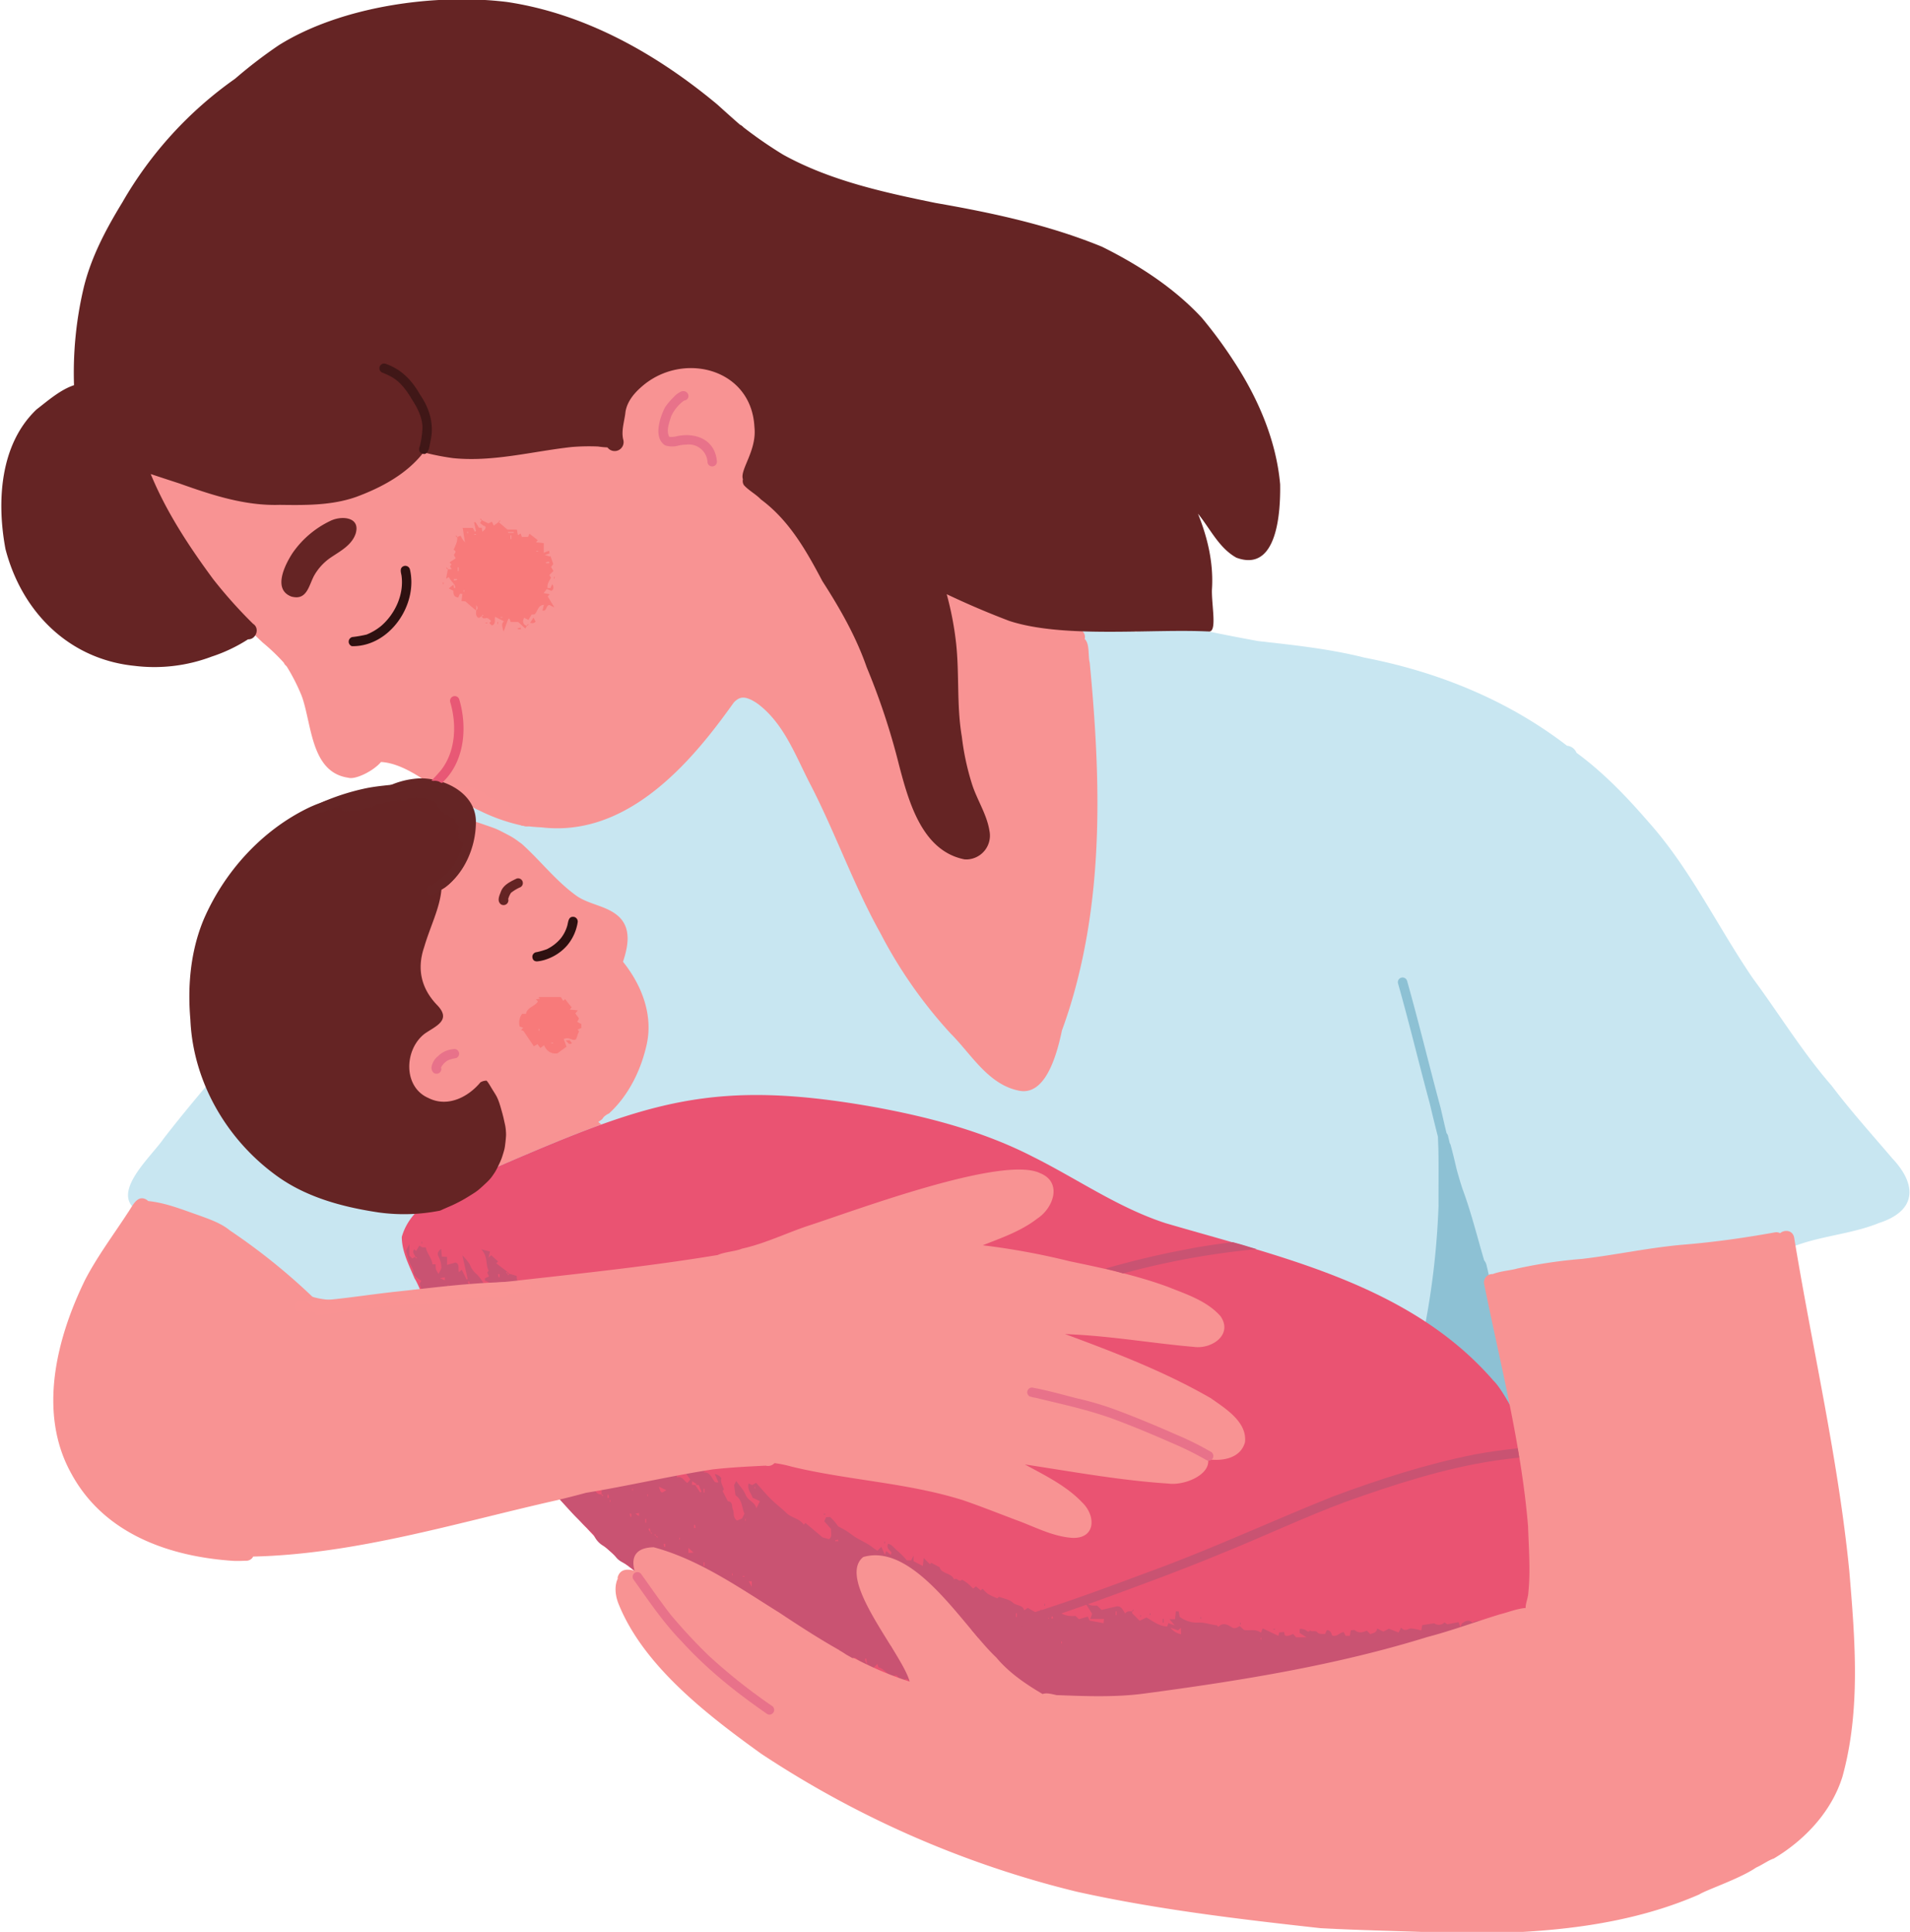 <svg xmlns="http://www.w3.org/2000/svg" xmlns:xlink="http://www.w3.org/1999/xlink" width="606" height="613" viewBox="0 0 606 613">
  <defs>
    <clipPath id="clip-path">
      <rect id="Rectangle_537" data-name="Rectangle 537" width="606" height="613" fill="none"/>
    </clipPath>
  </defs>
  <g id="Group_423" data-name="Group 423" transform="translate(0.292 -0.143)">
    <g id="Group_422" data-name="Group 422" transform="translate(-0.292 0.143)" clip-path="url(#clip-path)">
      <path id="Path_357" data-name="Path 357" d="M655.624,638.995c7.958,8.4,7.877,16.661-4.179,20.564-9.006,3.665-19.14,4.076-28.049,7.825-.282.318-.6.624-.919.923a2.3,2.3,0,0,1,.161.848,2.9,2.9,0,0,1-3.318,2.723c-9.74,12-22.024,22.233-28.67,36.381-6.389,13.372-7.082,28.027-12.82,41.5-8.141,17.523-25.546,32.51-45.594,32.08-31.363-.736-50-33.09-79.634-38.938-12.976-2.16-25.855,1.751-38.7,3.184a113.163,113.163,0,0,1-38.5-1.281c-17.691-3.84-35.174-9.448-50.983-18.4-16.747-10.427-29.341-22.9-50.355-24.068-14.318-1.575-28.5,1.566-42.682,3.011-13.616.937-27.558.961-40.886-2.3-7.284-1.267-52.228-20.991-48.406-27.216-8.112-2.316-11.545-11.818-20.217-13.271-6.3-2.473-14-2.3-19.806-5.79a4.534,4.534,0,0,1-1.077-.014c-12.722-5.177,1.943-17.717,6.244-24.018,9.665-12.516,20.194-24.322,30.363-36.423,16.517-18.2,32.685-37,51.083-53.331,1.754-4.242,13.884-11.619,15.77-14.014,12.02-10.427,27.793-14.866,41.6-22.032,14.166-9.475,22.393-29.747,42.113-28.55,5.058-.187,9.978.8,14.9,1.786a81.3,81.3,0,0,1,9.516-1.861c3.258,0,11.316-3.12,13.565-.465,11.3-5.028,18.258-11.6,37.915-2.527,19.252,10.6,18.307-13.159,38.916-6.308,4.3,1.012,8.59,2.071,12.9,3.041a2.435,2.435,0,0,1,1.91-.58c.312.018.622.039.935.06a3.537,3.537,0,0,1-.089-1.161,2.7,2.7,0,0,1,3.152-2.125c10.841,2.4,21.716,4.661,32.641,6.654,11.342,1.276,22.719,2.468,33.821,5.268,23.234,4.49,45.382,13.445,64.235,27.948a3.561,3.561,0,0,1,2.994,2.223c8.578,6.289,16.02,14.064,22.966,22.1,13.275,14.924,21.845,33.183,33.052,49.561,8.366,11.3,15.665,23.341,24.932,33.969,6.026,7.989,12.732,15.412,19.205,23.027M187.88,682.528c-1.83-.218-3.668-.323-5.512-.442-1.493-.028-2.983-.07-4.477-.059.392,1.452,2.045,1.531,3.335,1.583a29.319,29.319,0,0,0,6.655-1.082" transform="translate(-55.293 -271.493)" fill="#c8e6f1"/>
      <path id="Path_358" data-name="Path 358" d="M1094.1,872.668c-.2-1.115-.429-2.223-.619-3.342-1.135-6.021-2.25-12.051-3.567-18.035-1.129-4.665-1.908-9.377-2.889-14.08-.14-.685-.274-1.371-.409-2.057a1.6,1.6,0,0,0-.045-.512c-.057-.185-.11-.372-.168-.557-.234-1.161-.482-2.318-.778-3.465a4.26,4.26,0,0,0-.851-1.967q-.68-2.329-1.344-4.664c-1.7-6.061-3.345-12.136-5.545-18.038-.679-2.048-1.268-4.123-1.846-6.2-.6-2.594-1.209-5.183-1.912-7.737a1.656,1.656,0,0,0-.256-.488q-.269-1.115-.532-2.229a1.954,1.954,0,0,0-.487-.979c-.663-2.668-1.261-5.352-1.887-8.027-3.625-13.407-6.862-26.919-10.638-40.291a1.493,1.493,0,0,0-2.878.795c3.594,12.666,6.646,25.477,10.093,38.183q1.236,5.272,2.58,10.512c0,.105,0,.21,0,.315.044,1.068.084,2.134.126,3.2.147,6.089.016,12.175.06,18.264a250.25,250.25,0,0,1-4.16,37.367,1.554,1.554,0,0,0,.093.935,2.015,2.015,0,0,0,1.2,1.781c7.444,5.179,14.963,10.228,20.52,17.583.646.879,1.287,1.762,1.868,2.684a.058.058,0,0,0,0,.014,1.582,1.582,0,0,0,.415.666c.083.143.166.285.245.428.429.7.744,1.884,1.646,2.193a1.531,1.531,0,0,0,1.612-.418,2.011,2.011,0,0,0,.34-1.83" transform="translate(-613.889 -428.761)" fill="#8dc1d4"/>
      <path id="Path_359" data-name="Path 359" d="M312.3,711.861c1.5,2.688,1.548,5.921,2.14,8.889a2.954,2.954,0,0,0-.163.394c.406-.209.807-.419,1.2-.633C327.726,715.226,338.2,710.8,347.9,707.3a2.032,2.032,0,0,1,0-.214c-.3-.218-.592-.426-.863-.617q.657-.453,1.291-.933a3.282,3.282,0,0,1,.968-1.094,5.474,5.474,0,0,1,1.161-.685c6.17-5.638,10.139-13.709,11.934-21.787,2.152-9.478-1.579-19.014-7.494-26.358,1.55-4.672,2.765-10.406-1.255-14.251-3.64-3.436-9.031-3.765-13.154-6.439-6.678-4.674-11.66-11.279-17.7-16.716-.368-.267-.741-.527-1.1-.8a24.748,24.748,0,0,0-2.1-1.416c-.828-.477-1.674-.907-2.518-1.344s-1.679-.872-2.556-1.241c-1.24-.484-2.509-.9-3.766-1.342-1.448-.5-2.9-1-4.386-1.4-.555-.138-1.11-.255-1.674-.355A2.13,2.13,0,0,1,302.216,609a2.063,2.063,0,0,1-.028-1.4q.015-.045.032-.09l-.083-.024a2.182,2.182,0,0,1-1.283-.907,2.1,2.1,0,0,1-.275-1.6,2.033,2.033,0,0,1,.432-.855c-.2-.063-.4-.122-.618-.173-6.5-.7-12.729,3.667-15.271,9.548-2.311,4.846-1.406,10.364-2.021,15.532a20.51,20.51,0,0,1-2.731,6.7,52.827,52.827,0,0,0-5.724,15.375c-1.465,5.53.2,10.925,2.217,16.031-.846,2.663-2.6,4.937-3.477,7.594-3.925,10.6-2.078,23.638,5.454,32.192,8.3,9.546,22.95,12.8,33.459,4.937" transform="translate(-157.237 -350.443)" fill="#f89393"/>
      <path id="Path_360" data-name="Path 360" d="M672.212,958.212c7.287,10.976,6.48,25.7,1.3,37.383-16.2,37.912-98.983,36.479-134.506,34.936-20.674-.888-41.453-2.615-61.707-7.01-16.563-4.025-32.345-10.761-48.089-17.193-15.886-7.124-32-13.935-46.405-23.862a92.634,92.634,0,0,1-20.975-17.392,29.785,29.785,0,0,1-2.654-2.952q-3.967-3.969-7.674-8.193a204.4,204.4,0,0,1-29.448-42.006c-2.26-4.062-4.647-8.129-6.814-12.292-3.663-2.249-6.174-10.974-7.989-13.695-1.76-4.228-4.036-8.494-4.062-13.178,3.673-12.972,20.177-16.628,30.766-22.422,47.31-20.41,68.136-28.036,120.152-18.617,16.957,3.16,33.93,7.669,49.334,15.592,14.051,7,27.044,16.179,42.085,21.073,36.826,10.794,77.829,19.65,104.085,50.042,3.369,3.118,12.351,19.961,13.018,28.707l0,0c3.288,3.606,6.841,6.986,9.584,11.074" transform="translate(-175.714 -480.268)" fill="#ea5372"/>
      <path id="Path_361" data-name="Path 361" d="M568.755,1155.364c-.463-1.072-1.173-.667-1.815-.258a1.448,1.448,0,0,1-2.053-.292l-1.01,1.684a20.343,20.343,0,0,0-1.85-1.118,14.084,14.084,0,0,0-1.745-.587c-1.923.522-.418,2.527-1.6,3.372,1.933.426,1.933.426,2.176,2.219l-2.3-1.479H554.5c-.059-.843-.112-1.591-.21-3l-.619,1.848c-1.276.077-2.475-1.03-3.559-.9-1.02.12-2.257-1.267-3.15.447l-1.211-1.9-.575.518-5.653-1.442-.746-1.026-.728.663-1.715-2.969-.462.224.76,2.128c-2.023-.2-4.181,1.86-5.749-.914a15.627,15.627,0,0,0-2.306-.654c-.6-.083-1.282,1.241-1.793-.228l-.906.849.381.911c-1.477-1.069-2.239-2.886-4.327-2.836l-.938.55a2.431,2.431,0,0,0-.829-.59,2.349,2.349,0,0,1,.284-.019l-.228-1.17-.386.053a2.116,2.116,0,0,0,.33,1.136,2.431,2.431,0,0,1,.829.59l-.542.968-1.621-2.122-1.065,1.21-1.992-1.994-1.778.626-1.514-1.745c-2.647.867-3.563-2.1-5.685-2.482l-.378-1.106-1.782,1.82-.59-.465c-.65,1.5-2.888,1.6-2.958,3.468h-1.341c-.026-.168-.119-.38-.06-.439a8.935,8.935,0,0,0,2.257-4.363l-4.09-3.311-.258.786c-1.006.512-1.948.115-3.021-.276-.043.049.063-.051.168-.151-.026-.353-.052-.705-.086-1.185l-1.139.076a3.934,3.934,0,0,0,1.057,1.26c-.9.505-2.451.465-2.749-.575-.523-1.827-2.123-1.379-3.19-1.885-.719-.341-1.629-.2-2.3-.961-.644-.726-1.41-.477-1.954.175-2.129-.352-2.571-3.685-5.137-2.869l-3.053-3.068-1.011.654a1.479,1.479,0,0,1-.55-.108c-1.995-1.367-3.857-2.945-6.313-3.521-.5-.117-.87-.75-1.322-1.12-1.484-1.216-2.987-2.409-4.463-3.634-.5-.411-.935-.889-1.889-1.807.368,1.179.529,1.7.77,2.469l-1.4-.69.858,2.823c1.456.473,2.236,1.913,3.708,3.11a9.72,9.72,0,0,1-1.707.057c-.246-.039-.45-.349-.677-.539l-.686.623a6.641,6.641,0,0,1-1.738-.73c-1.255-1.009-2.379-2.2-4.124-2.319-.152-1.448-2.392-1.221-2.2-3.095-1.617.922-1.7-.927-2.691-1.32-.794-.315-1.241-1.509-2.108-2.669l-.722,1.749-1.077-.37-1.735,1.74-.5-.312c.185-.641.37-1.282.579-2-.975-.893-2.134.013-3.217-.165a13.118,13.118,0,0,1-3.611-1.437c-1.01-.488-1.6-1.839-2.384-2.81l-.891.575a3.848,3.848,0,0,0-1.407-.505c-.043.049.063-.051.169-.151-.026-.353-.051-.706-.087-1.185l-1.139.076a3.95,3.95,0,0,0,1.057,1.26c.026.07-.1.288-.294.641a54.234,54.234,0,0,1-5.305-3.947c-1.346-1.266-3.211-1.605-4.444-3.079a19.745,19.745,0,0,0-4.071-3.715,7.263,7.263,0,0,1-3.094-3.434c-.209-.593-.9-1.021-1.388-1.51-1.963-1.975-4.006-3.874-5.879-5.93-2.875-3.153-5.75-6.319-8.394-9.664a8.006,8.006,0,0,1-1.583-6.113l-2.459-3.421v-2.427l-.409-.012-.25,3.15-2.144-2.52-.686-3.4.8-.792c1.561.727.655,2.236,1.183,3.729a7.426,7.426,0,0,1,.367-.978c.189-.319.427-.61.66-.934l-.844-1.474,2.818-2.238,2.448,2.453,1.2,4.069c-.637.711-.566,1.6.712,2.572l1.305-2.812c.492.745.82,1.251,1.159,1.751s.7,1.014,1.051,1.521l.515-.517,1.484,2.861-.687,1.954,3.034,2.374v-3.249a5.5,5.5,0,0,1,.959-.924c.225-.127.579-.024,1.209-.024l1.247,2.272c.057-.111-.154.3-.39.706h-.9l-.644-1.4c-.582,1.563.074,2.646.72,3.782.28-.835.542-1.615.823-2.381.263.139.6.221.724.429a26.644,26.644,0,0,0,1.667,3.178c.145.18.021.578.021.954,1.048.545,1.369,2.208,3.012,1.99a1.122,1.122,0,0,0-.089.086l.416.489.188-.189a3.349,3.349,0,0,0-.515-.386c-.027-.86-.027-1.752-.027-2.243l-1.586-3.016-1.632-1.1a2.425,2.425,0,0,0,.3-3.152,17.026,17.026,0,0,1-1.072-4.046.446.446,0,0,1,.28-.167c1.175-.144.569,1.321,1.377,1.549a4,4,0,0,1,1.775.659,7,7,0,0,1,.926,2.075l.815-.365,2.289,2.26-.633,1.481h2.767c-1.024-2.438-1.411-4.891-2.621-7.072l2.611.676a16.1,16.1,0,0,0,1.169,2.167,5.467,5.467,0,0,0,1.46.945,4.617,4.617,0,0,0,.1-1.083c-1.254-.482-.758-2.073-1.742-2.707-.935-.6-.776-1.733-1.2-2.588-.4-.818-.679-1.7-1.2-3.038V1070.4c-.491-.85-.82-1.525-1.249-2.129a18.372,18.372,0,0,0-1.363-1.536l.976-.774,1.246,2.5c1.918.428,1.908,2.217,2.453,3.811l.965-.943c-.789-2.614-2.666-4.253-4.4-6.312l1.362-1.211.2.5.4-.5,1.039.576c.05-.383.1-.779.155-1.174h1.194l1.59,1.249.3-1.134h1.154l-.579.73a5.031,5.031,0,0,1,1.074,3.881h1.655l.108-.286-1.183-.491.48-1.338c-.32-.881-1.382-1.76-.892-3.112,1.341.564,2.583,1.16,3.048,2.806h3.108l-.263.369,1.264.722a5.2,5.2,0,0,0-.6,1.5c-1.108-.215-2.04-.46-3.015-.715l2.22,2.255a7.808,7.808,0,0,0,.794-1.539,8.558,8.558,0,0,1,2.007,1.186,9.874,9.874,0,0,1,1.276,2.134,2.754,2.754,0,0,1,2.672,2.952l3.045,1.432,3.3,4.172h1.089c.265,1.262,1.079,2.162,1.663,3.719.12.306.342.186.329.1a4.915,4.915,0,0,0-.259-.839c-.1.361-.2.721-.071.74,1.96-.021,2.376,1.674,3.349,2.917.212.271.611.4,1.255.276l-1.161-2.613a3.038,3.038,0,0,1,2.1,1.3c-.394,1.426.522,2.449.794,3.605l-.414.455,1.689,3.29c1.71.075,1.143,1.749,1.579,2.594.509.984-.136,2.487,1.336,3.518l1.565-.65.776-1.551c-.879-1.858-.6-4.347-2.834-5.816-.124-.887-.277-1.979-.455-3.25l.662-1.286c1.061,1.5,2.413,2.846,3.051,4.471.714,1.821,2.877,2.114,3.346,4.2l1.148-2.27-2.339-1.119c-.388-1.373-1.782-2.57-1.258-4.518l1.117.528,1.255-.732c1.563,1.733,3.04,3.515,4.674,5.137,1.584,1.572,3.386,2.922,4.991,4.476,1.633,1.581,4.163,1.672,5.445,3.68l.552-.554,5.422,4.572,2.032.577c1.168-.715.542-2.021.681-3.233l-2.171-2.453.6-1.279,1.246-.078a15.218,15.218,0,0,1,2.549,2.979,25.212,25.212,0,0,1,4.448,2.72c1.966,1.513,4.43,2.334,6.418,3.9.511.4,1.061.755,1.6,1.134l1.25-1.253,1.13,2.505.408-1.194,1.479,1.248c.059-.384.236-.764.12-.913-.581-.745-1.607-1.26-1.022-2.613,1.335.207,2,1.468,2.973,2.2a26.28,26.28,0,0,1,2.993,3.051h1.395c.188-.391.367-.76.742-1.538v1.805l2.947,1.522.28-2.525,1.954,1.957.433-.433,2.654,1.383c.546,2.174,3.752,1.707,4.615,3.931.88-.88,1.466,1.009,2.4.094.133-.131,1.207.592,1.765,1.026.677.527,1.268,1.165,1.878,1.737l.853-.712,1.542,1.293.609-.547a10.111,10.111,0,0,0,1.672,1.662,25.327,25.327,0,0,0,2.982,1.394l.526-.488c1.539.6,3.321.823,4.361,1.822,1.19,1.143,3.129.612,3.651,2.478l1.12-.8,4,2.318H559.8a5.75,5.75,0,0,0,.624.567c-.012.007-.05.047-.09.086l.417.489.188-.188a3.332,3.332,0,0,0-.515-.386,5.75,5.75,0,0,1-.624-.567v-.6h1.822l-.574-.992,1.457-1.177c1.466,2.3,3.67,3.292,6.778,3.014l1.1,1.046,2.814-.822.568,1.266,4.42.823c.056-.574.083-.844.13-1.327h-4.36l.617-1.639-2.139-3.409a12.329,12.329,0,0,0,1.946.753,11.524,11.524,0,0,0,1.749.021l1.446,1.379,4.776-1.109c1.52-.192,1.975,1.19,2.716,2.263.615-.929,1.445-.658,2.194-.69v.6l2.379,2.385,2.166-1.035c1.971,1.077,3.909,2.765,6.575,2.857l.38-1.087,2.038.771-1.67-1.987h1.738l.263-2.515.911.046.276,1.681a9.068,9.068,0,0,0,5.784,1.856c2.054-.155,3.942.666,5.934.842.155.013.291.245.578.5,1.3-1.379,2.836-.809,4.054.035,1.086.752,1.746.258,2.754-.278l1.28,1.2c1.655.444,3.607-.472,5.426.907.25-.6.49-1.176.568-1.362l4.978,2.365c.075-.342.135-.613.243-1.1l1.561-.13c.082.4.138.67.2.986.437.437,1.123.359,2.659-.366l.925,1.072h3.33l-2.186-1.4v-1.187c.156-.042.31-.136.435-.107a3.867,3.867,0,0,1,1.58.469c.52.438.856.57,1.3.016.658.583,1.673-.077,2.245.563.723.809,1.618.49,2.485.61l.584-1.244c1.169,0,1.383.889,1.682,1.7,1.483.571,2.353-.948,3.688-1.09l.576,1.2h1.331l.335-1.766c.436,0,1.062-.2,1.347.034,1.26,1.014,2.451.618,3.72.077l1.135,1.139c.779-.429,1.953-.342,2.145-1.817l1.96.987,1.774-.914,3.062,1.2.818-1.549c1.265,1.519,2.247.216,3.25.263a19.881,19.881,0,0,1,3.132.647l.319-1.709,3.791-.575a2.494,2.494,0,0,0,3.259-.289l.869.6,3.62-.681.527,1.535.5-1.1c.956-.635,2.048-1.47,3.346-.264a5.176,5.176,0,0,1,1.548-.571,16.88,16.88,0,0,0,4.648-1.055,9.573,9.573,0,0,1,5.1.378c.061-.286.119-.558.23-1.078l1.5.339a1.407,1.407,0,0,1,2.163.015l1.841-.5,1.068,1.806a17.048,17.048,0,0,0,3.348-1.366c1.164-.792,2.331.058,3.416-.507l1.5,2.181v-2.574l.352-.116.679,1.556,1.148-.875,3.114,3.121-.792,1.615c-.978.98-1.747,1.159-5.524,1.325a8.929,8.929,0,0,0-.758.875c-.095.139-.044.376-.069.694h-1.869l-1.536,1.439-1.438-.79-1.412,1.955-2.912-1.59-.491,1.437h-2.7c-.042.431-.075.772-.13,1.341l1.232-.785,1.229,1.036c-.929.243-1.732.479-2.547.656-.681.148-1.263,1.06-2.086.279l-.408,1.035c-.086.032-.2.118-.254.089-2.327-1.365-4.649.993-6.93-.052l-2.041-1.458v3.456l-2.251,1.52a1.485,1.485,0,0,0-2.357.1c-1.256-1.266-2.869-.088-4.6-.941-.068-.207-.268-.815-.467-1.448.767-.285,1.548-.55,2.443-.853l-.324-1.09-2.119,1.047v.9c-1.267.428-.214,1.584-.751,2.282a18.086,18.086,0,0,1-2.8.431,15.6,15.6,0,0,1-2.625-.386l-1.307,1.31c-1.424-.223-3.023.449-4.584-.752a6.024,6.024,0,0,1-4.24,1.975l-1.245-1.926c-.663.878-.114,2.585-1.83,2.475-1,1.355-2.035.1-3.066-.07l-.455,1.268a16.5,16.5,0,0,0-3.459.054c-1.1.238-1.994-.473-3.139-.236-.914.19-1.99.933-3.094.255l-.547.5-.629-.562-2.645.807c0-.676,0-1.045-.008-1.647a2.4,2.4,0,0,1,.018.285l1.167-.229c-.017-.129-.035-.258-.052-.387a2.106,2.106,0,0,0-1.133.331,5.781,5.781,0,0,1-.929,1.369c-4.4.9-9.132.722-13.949,1.469l.419.591-.7,1.728,2.407-1.248c.312.466.332,1.109,1.2,1.278.558.109.983.9,1.372,1.291v1.4c-.3.047-.623.209-.832.113-.754-.345-1.468-.777-2.4-1.285l-4.9,2.228c-1.441.665-2.521-.642-3.863-.866a24.144,24.144,0,0,0-4.159-.055l-1.82-.963-2.746.522-.266,1.029c-1.635-.064-3.348.379-4.945-.694-.686.952.288,2.393-1.265,2.983l-2.394-1.577-.543.495c-3.272-1.778-3.356-1.8-9-1.8l-1,1.386c-.574-1.112-.86-2.055-2.275-2.058-.829,0-1.544-.974-2.568-.07-.537.474-1.3.089-3.625-1.033l-1.346,1.276a16.009,16.009,0,0,0-2.361-.671c-.879-.119-1.964.283-2.635-.105a5.7,5.7,0,0,0-2.479-.535c-.738-.088-1.316.823-2.254.1-.438-.339-1.562.214-2.833.447l-.443-.959a27.924,27.924,0,0,1-3.913-.559,4.212,4.212,0,0,0-3.538.39M400.46,1080.615l-.117-.117-.488.417.188.189a1.727,1.727,0,0,0,.354-.543,2.874,2.874,0,0,0,.534-.653l.117.117.488-.417-.188-.189a1.712,1.712,0,0,0-.354.543,2.883,2.883,0,0,0-.535.653M410.492,1089l.117-.117-.416-.489-.189.189a.945.945,0,0,0,.6.291l-.117.117.416.489.189-.189a.94.94,0,0,0-.6-.292m25.672,14.96.117-.117-.416-.489-.188.189a.945.945,0,0,0,.6.292l-.116.117.416.489.188-.188a.946.946,0,0,0-.6-.292m-1.683-1.322-.116.117.416.489.188-.188a1.449,1.449,0,0,0-1.005-.339l.516-.026-.228-1.17-.386.053a1.115,1.115,0,0,0,.616,1.065m68.657,41.89-.117.117.416.489.189-.189a1.492,1.492,0,0,0-1.021-.345l.547-.019-.23-1.764-.4.034a2.118,2.118,0,0,0,.616,1.676m-77.72-57.922.116-.117-.416-.489-.188.189a1.432,1.432,0,0,0,.518.331c.03.383.057.741.1,1.23l1.124-.124c-.034-.4-.055-.658-.085-1.018a5.2,5.2,0,0,0-1.164,0m23.335,1.154.3-.317-1.405-.911c-.026.4-.048.722-.076,1.141.478.035.83.061,1.054.067l1.567,2.377.424-.227-.88-2.15c-.39,0-.685,0-.982.02m258.581,49.183c1.121-.939,1.121-.939,0-1.833,0,.523,0,.991,1.1,1.184.023.285.052.645.08.991h1.732c-.036-.391-.06-.654-.091-.991a6.538,6.538,0,0,0-2.825.65M427.209,1070.45l.117-.117-.416-.489-.188.189c.162.139.325.278.534.426-.172,1.635,1.084,1.68,1.806,1.789.745.739,1.26,1.219,1.738,1.734.534.576,1.034,1.184,1.557,1.788.341-2.675-.352-3.821-2.843-4.514l.677-1.225-.768-.77c-.715.4-1.424.787-2.214,1.189m18.146,13.174a12.365,12.365,0,0,0-1.345-.331c-1.232-.168-1.183-1.655-2.077-2.055-2.155-.964-3.3-3.011-4.976-4.483-.347-.305-.129-1.075-1.043-1.047-.47.014-.113-1.395-1.246-1.169-.418.083-.919-.252-1.415-.406-.009,2.929.005,2.967,1.638,4.467l.4-1.168,1.018,2.973,6.419,3.481c.04.35.094.82.164,1.44,1.642-.5,2.165,1.156,3.269,1.776l.919-1.113-1.726-2.366m244.4,57.088c.383,2.486,2.511,2.146,3.518,3.287l.772-1.6c-1.22-.353-2.614-.508-3.476-1.747l.945-.865c.679.22,1.284.454,1.909.6.2.047.462-.144.683-.221l-1.327-1.422-2.7-.453c-2.126,1.318-4.484,1.29-7.173.212l-1.385,3.389c1.675,1.2,3.192-1.312,4.465.017l3.77-1.192m-18.816,2.684h2.949c.494,0,.988,0,1.482,0a5.321,5.321,0,0,0,1.751-.07c.4-.152.653-.706,1.065-.05l1.023-.729-2.286-1.51,2.216-1.159H675.68l-2.571,2.434-1.416-1.322-.755,2.407m-145.4-1.271-3.18.26,1.2,1.519h2.729l-.75-1.779m-88.44-53.86c.7,2.2.7,2.2,2.354,1.1l-2.354-1.1m164.727,45.6-2.4-.834a5.532,5.532,0,0,0,3.386,2.073c-.035-.779-.059-1.319-.092-2.054l-.891.815M408.19,1084.952c.18,2.471.18,2.471,1.75,2.6.1-1.16-.981-1.489-1.75-2.6m147.221,68.315c.654,1.106,1.037,1.775,1.45,2.425.06.094.263.1.363.131l.678-1.461-2.491-1.1m-40.33-14.134c-1.011-2.1-1.611-2.634-2.353-2.128l.723,1.463,1.63.665m-76.932-66.157.411-.335-1.3-2.232-1.128.892,2.016,1.675m-33.34,9.891c-.747-.71-1.226-1.235-2.088-2.014.089,1.062.133,1.59.169,2.014Zm41.654,24.818v1.62l1.643-.095-1.643-1.526m-1.388-27.662.895-1.948-2.039.99,1.144.958m214.683,64.6c.239,1.1.239,1.1,1.694,1.228l-1.694-1.228m21.831-3.113-1.692-.733-1.379.446.211.287Zm-255.146-74,.587,1.481,1.006-2.269-1.594.788m11.777,42.294c-.146.373-.23.488-.2.532.285.457.589.9.888,1.352a1,1,0,0,0,.2-.2c.365-.7-.243-.991-.594-1.388-.063-.071-.134-.136-.29-.292m92.483,35.4v1.27l1.084-.22-.218-1.05Zm144.862.157h-1.809l.257,1.27,1.552-1.27m-11.858-.418c-.554-.4-.734-1.324-1.844-.676.554.4.734,1.324,1.844.676m-235.2-65.482,1.16-.215-1.16-.768Zm-28.01-1.982.534-.032-.221-1.585-.313.028Zm31.3,37.631c.189-.9.189-.9-1.26-.788l1.26.788m14.722-34.212v.93l.791-.138-.791-.792M669.3,1143.943l-.484-1.213-.263.174v1.039Zm1.223-2.119c.684-1.728-.092-1.429-.665-1.331l.665,1.331m-130.647,9.217c.1-1.624.1-1.624-.527-1.474l.527,1.474m-74.259-32.729.949,1.764v-1.764ZM430.8,1096.634l-1.159.215,1.159.768Zm17.463,4.776.516-.065q-.115-.487-.232-.974l-.284.046Zm45.774,4.182q-.033-.258-.065-.517l-.971.233c.016.094.031.189.046.284Zm-60.95-7.079h-.3v1.2h.3Zm-4.728-1.686-.514.023q.11.505.22,1.01l.294-.041Zm274.028,38.9-.511.033.218,1,.294-.04ZM420.8,1091.836l.516-.065-.232-.974-.284.046Zm18.3,14.566-.511.033q.109.5.217,1l.294-.04Zm12.49-17.464h-.3v1.2h.3Zm-.3,24.535h.3v-1.2h-.3Zm130.746,15.559h.3v-1.2h-.3Zm-31.642.6h.3v-1.2h-.3Zm62.646,24.638c.011.171.022.341.033.512l1-.218-.04-.294Zm-59.316-.591-.511.033.217,1,.294-.04Zm81.146-3.1h-.3v1.2h.3Zm-209.85-83.78h.3v-1.2h-.3Zm-23.88,16.756h.3v-1.2h-.3Zm160.548,46.582.516-.065-.232-.974-.284.046Zm100.4,19.843h.2v-.6h-.2Zm29.054-4.987h.6v-.2h-.6Zm-1.791-.6h.6v-.2h-.6Zm-31.244-1.6h-.2v.6h.2Zm-165.372-3.59h-.2v.6h.2Zm72.039-1.2h.2v-.6h-.2Zm63.482-1.8h-.2v.6h.2Zm85.97-.6h-.2v.6h.2Zm-280.2-55.654h.2v-.6h-.2Zm-36.617-4.388h.6v-.2h-.6Zm56.915,49.869h.2v-.6h-.2Zm-2.388-7.181h.2v-.6h-.2Zm11.741-1.4h.6v-.2h-.6Zm-3.383-.4h.2v-.6h-.2Zm-11.94-1.2h.2v-.6h-.2Zm-4.776-10.173h.2v-.6h-.2Zm20.9-5.985h.2v-.6h-.2Zm-42.786-6.583h-.2v.6h.2Zm11.741-1.2h.2v-.6h-.2Zm-4.776-1.8h.2v-.6h-.2Zm39-1.2h-.2v.6h.2Zm-54.129-1.995h.6v-.2h-.6Zm18.109-1.6h.2v-.6h-.2Zm-2.587-1.6h-.6v.2h.6Z" transform="translate(-228.057 -616.554)" fill="#c95372"/>
      <path id="Path_362" data-name="Path 362" d="M341.539,994.089h-.918l-1-2.038-2.988-2.336-.608,1.163c-.068.005-.249.076-.342.015-.472-.312-.933-.642-1.374-1a7.557,7.557,0,0,1-1.517-1.329c-.6-.838-.714-1.872-1.812-2.549a5.61,5.61,0,0,1-1.946-2.337,28.048,28.048,0,0,0-1.661-2.888,2.767,2.767,0,0,0-.433-.443l-.621.558a76.983,76.983,0,0,0-5.635-9.866,19.276,19.276,0,0,1-1.24-2.756,19.99,19.99,0,0,0-3.14-4.688,16.874,16.874,0,0,1-3.329-5.147c-.7-1.816-1.724-3.458-2.294-5.446l.534-.961c-1.179-.688-2.422-1.766-2.456-2.607-.05-1.233-.815-2.065-1.222-3.09-.474-1.193-.763-2.46-1.177-3.841l1.072-2.067v3.6l.93.932c.316-.186.629-.369.969-.583-.012.008-.051.046-.09.085l.416.489.189-.189a3.362,3.362,0,0,0-.515-.386c-.288-.726-1.116-1.4-.359-2.334l.616.536,1.035-1.734a3.526,3.526,0,0,0,.889.55,4.9,4.9,0,0,0,1.14.021c.377,2.024,1.939,3.446,2.1,5.385h1.02a7.254,7.254,0,0,0,.124,1.654,6.509,6.509,0,0,0,.823,1.383c.351-.8.914-1.489.879-2.144a7.721,7.721,0,0,0-.831-3.207c-.632-1.157-.23-1.8.768-2.572.071.842.134,1.587.206,2.429l1.661.121V947l2.659-.755c1.452.471.739,1.964,1.114,3.059l.872-.785,1.544,3.1.349-.133c-.556-2.484-1.113-4.968-1.684-7.518a17.539,17.539,0,0,1,2.357,2.879,7.1,7.1,0,0,0,2.288,3.182,15.428,15.428,0,0,1,3.37,5.652h2.2l-1.868-.834V952.5l-1.209-.571v-.654l1.319-.62-.572-1.221.446-.6c-1.03-1.949-.146-4.537-2.362-6.784l2.8.708-.483,1.954.863-.786,2.179,1.976-.592.594,3.568,2.707-.5.2.5.4.2.5.4-.5,2.325.694.072,1.155,4.549,5.738,1.063-.516,1.052,2.981c2.918-.186,2.815,2.82,4.257,4.255,1.628-.721.748-2.211,1.088-3.4l.851-.193.931,3.889c.527.383,1.639.844,1.617,1.242-.065,1.173,1.03.7,1.329,1.23.363.648.765,1.276,1.168,1.9a2.218,2.218,0,0,0,.825.765,2.417,2.417,0,0,1-.284.018l.228,1.169.386-.053a2.109,2.109,0,0,0-.329-1.135,2.643,2.643,0,0,1,.035-1.443l2.718,2.647.76,3.35,1.656,1.111-.6.6.881.957,1.242-1.8,2.018,2.416v1.382c1.327.752,1.327.752,2.332,2.523l-.419.42,2.282,1.783v1.981l-.955.358-1.022,2.154h-2.7c-.041-.517-.092-1.167-.158-2a10.756,10.756,0,0,0-2.249-2.607,5.668,5.668,0,0,1-2.26-2.6,6.1,6.1,0,0,1-.952.567,6.479,6.479,0,0,1-1.1.222l-2.137-2.685c.141-.579.3-1.249.575-2.352l-2.211.864-.952-1.71v3.438H355.7l.858-1.061-2.322-1-1.715-2.8c.823.354,1.187.51,1.578.636a1.135,1.135,0,0,0-.09.085l.416.489.188-.189a3.35,3.35,0,0,0-.514-.386,3,3,0,0,0,.469-2.692l-2.287-.867-.855-1.189a2.749,2.749,0,0,1-2.13.6v-.921L347.6,969c-.034.368-.058.638-.081.887.621.305,1.2.589,1.776.869.2.6.393,1.2.6,1.839.97-.453,1.291-1.585,2.385-1.246v1.2c-.2.15-.561.291-.57.451-.054.961-.027,1.926-.027,3.143l1.259.831-.243.4-1.353-.511c-.235.295-.546.684-.884,1.1a1.1,1.1,0,0,0,.09-.085l-.416-.489-.189.188a3.326,3.326,0,0,0,.515.386c.027.368.027.767.027,1.166h-1.528c-1.113-1.421-2.866-2.329-3.536-4.181h-1.172c-.174-1.221-1.633-1.182-2.046-2.072-.381-.821-.5-1.763-.908-2.643-.312,2.092-1.792,4.074-.425,6.387H339.4c-.023-.031-.224-.175-.229-.324-.03-.892.016-1.789-.042-2.679-.011-.169-.371-.316-.6-.441.012-.008.051-.047.09-.086l-.416-.489-.188.188a3.357,3.357,0,0,0,.515.386c-.123.771-.272,1.575-.459,2.575l.486,1.583H337.4c.075.709.147,1.39.252,2.39l-.891.654,1.213,2.342h-2.344a16.422,16.422,0,0,0-.551-1.6l.943-.945v-2.358l-1.172,1.063-1.431-2.269c-.334,1.514-.613,2.775-.825,3.731l2.384,2.382h.653a5.729,5.729,0,0,0-.506.954l1.124,1.337-.638,1.2h2.541a5.686,5.686,0,0,1,1.662,3.271c.214,1.142,2.11,1.108,2.156,2.607-.677.422-.4,1.257-.432,2m-14.871-40.756-.117.117.416.489.188-.189a1.45,1.45,0,0,0-1.005-.338l.516-.027-.228-1.17-.386.049a1.119,1.119,0,0,0,.616,1.068m16.608,18.078.117-.117-.416-.489-.188.188a.558.558,0,0,0,.689.126c.2.894.458,1.7,1.839,1.2a4.348,4.348,0,0,0-2.04-.906M341,968.294l-.117.117.416.489.188-.188c-.163-.139-.325-.278-.4.2-.15-1.174-.228-1.775-.329-2.567l-1.3.65a4.08,4.08,0,0,0,1.539,1.3m-7.085,6.661.516-.026-.228-1.17-.385.052a1.345,1.345,0,0,0,.366,1.009l1.121,2.667c.554-1.419.171-2.15-1.39-2.533m-1.808,1.363-1.311-2.533a10.7,10.7,0,0,1-.019,1.8,4.815,4.815,0,0,1-.464.983l.791.758,1-1m14.4-6.6c-.468-.614-.665-.911-.9-1.172-.254-.28-.546-.526-1.032-.986-.11,1.5.538,1.866,1.935,2.158m20.558,8.675-1,.332,1,1.243ZM318.7,951.92v-.975l-1.526.266,1.526.709m19.357,37.267.528-.011q-.108-.8-.216-1.6l-.312.025ZM360.4,975.365c.189-.9.189-.9-1.26-.788l1.26.788M336.064,949.9l-.516.065.232.974.284-.046Zm4.132,20.85h-.3v1.2h.3Zm-8.358,9.575h-.3v1.2h.3Zm4.179-23.937h-.3v1.2h.3Zm7.313,11.171h.6v-.2h-.6Zm-8.358,20.147h-.6v.2h.6Zm21.692-16.357h.2v-.6h-.2ZM319.848,953.4h-.2v.6h.2Z" transform="translate(-177.557 -545.641)" fill="#c95372"/>
      <path id="Path_363" data-name="Path 363" d="M388.459,1067.2l1.642.931,1.031-.751a6.5,6.5,0,0,0,.83,1.469,8.422,8.422,0,0,0,1.614.972c-1.156.783-.338,2.608-2.14,3.249-1.269-1.052-1.88-3.163-4.093-3.123.475-.914,1.587-1.236,1.117-2.746" transform="translate(-224.607 -619.16)" fill="#c95372"/>
      <path id="Path_364" data-name="Path 364" d="M456.185,1059.223v-3.069l1.6.989v2.745l-1.6-.665" transform="translate(-264.602 -612.754)" fill="#c95372"/>
      <path id="Path_365" data-name="Path 365" d="M466.688,1049.781h1.27l-.452,1.589.488.737-.985,1.232-.73-.731a10.338,10.338,0,0,0,.393-1.385,9.909,9.909,0,0,0,.016-1.442" transform="translate(-270.467 -609.058)" fill="#c95372"/>
      <path id="Path_366" data-name="Path 366" d="M794.944,1288.6l1.02.839,1.842-.835v2.009l-2.862-.888Z" transform="translate(-461.411 -747.567)" fill="#c95372"/>
      <path id="Path_367" data-name="Path 367" d="M809.9,1283.154l.8,1.649c-1.332.522-1.579-.4-2.268-1.276l1.47-.374" transform="translate(-469.243 -744.409)" fill="#c95372"/>
      <path id="Path_368" data-name="Path 368" d="M1151.359,1242.739l1.1,1.925-1.1.193Z" transform="translate(-668.476 -720.969)" fill="#c95372"/>
      <path id="Path_369" data-name="Path 369" d="M982.226,1290.174l-1.3,1.3-.991-.993,2.293-.311" transform="translate(-568.883 -748.48)" fill="#c95372"/>
      <path id="Path_370" data-name="Path 370" d="M383.106,1028.278h1.086c.046.557.094,1.131.2,2.384l-1.284-2.384" transform="translate(-222.146 -596.586)" fill="#c95372"/>
      <path id="Path_371" data-name="Path 371" d="M817.046,1209.007l1.607.9c-1.067.932-1.372-.144-1.607-.9" transform="translate(-474.251 -701.405)" fill="#c95372"/>
      <path id="Path_372" data-name="Path 372" d="M430.456,1102.716v-1.589l.312-.025q.108.8.216,1.6l-.528.012" transform="translate(-249.655 -638.823)" fill="#c95372"/>
      <path id="Path_373" data-name="Path 373" d="M382.787,1065.873v.86h-1.027l-.211-.285,1.239-.575" transform="translate(-221.241 -618.391)" fill="#c95372"/>
      <path id="Path_374" data-name="Path 374" d="M467.421,1061.459q-.041-.874-.083-1.748l.4-.034.23,1.763-.546.019" transform="translate(-271.082 -614.797)" fill="#c95372"/>
      <path id="Path_375" data-name="Path 375" d="M463.094,1053.394v-.647h1.027l.188.26-1.216.387" transform="translate(-268.616 -610.778)" fill="#c95372"/>
      <rect id="Rectangle_508" data-name="Rectangle 508" width="0.298" height="1.197" transform="translate(368.907 513.676)" fill="#c95372"/>
      <path id="Path_376" data-name="Path 376" d="M793.7,1287.393q-.049-.572-.1-1.144l.386-.053q.114.585.228,1.17l-.516.027" transform="translate(-460.632 -746.173)" fill="#c95372"/>
      <rect id="Rectangle_509" data-name="Rectangle 509" width="1.194" height="0.299" transform="translate(198.011 443.212)" fill="#c95372"/>
      <path id="Path_377" data-name="Path 377" d="M464.4,1063.751v-1.094l.395-.043.2,1.137Z" transform="translate(-269.377 -616.5)" fill="#c95372"/>
      <path id="Path_378" data-name="Path 378" d="M393.636,1064.158v.993l-.294.041q-.11-.505-.22-1.01l.513-.023" transform="translate(-227.965 -617.396)" fill="#c95372"/>
      <path id="Path_379" data-name="Path 379" d="M380.811,1071.246v.991l-.284.047-.232-.974.516-.064" transform="translate(-220.513 -621.507)" fill="#c95372"/>
      <path id="Path_380" data-name="Path 380" d="M458.03,1096.424l1.477.421a4.891,4.891,0,0,1-.837.259c-.088.012-.208-.21-.64-.68" transform="translate(-265.674 -636.109)" fill="#c95372"/>
      <rect id="Rectangle_510" data-name="Rectangle 510" width="0.298" height="1.197" transform="translate(186.818 464.605)" fill="#c95372"/>
      <path id="Path_381" data-name="Path 381" d="M789.865,1218.506l-.488-.417.188-.188.416.489-.116.116" transform="translate(-458.176 -706.563)" fill="#c95372"/>
      <rect id="Rectangle_511" data-name="Rectangle 511" width="0.199" height="0.599" transform="translate(380.896 513.077)" fill="#c95372"/>
      <rect id="Rectangle_512" data-name="Rectangle 512" width="0.597" height="0.2" transform="translate(486.965 511.482)" fill="#c95372"/>
      <rect id="Rectangle_513" data-name="Rectangle 513" width="0.199" height="0.599" transform="translate(361.792 512.479)" fill="#c95372"/>
      <rect id="Rectangle_514" data-name="Rectangle 514" width="0.199" height="0.599" transform="translate(364.777 511.88)" fill="#c95372"/>
      <rect id="Rectangle_515" data-name="Rectangle 515" width="0.597" height="0.2" transform="translate(385.474 543.797)" fill="#c95372"/>
      <rect id="Rectangle_516" data-name="Rectangle 516" width="0.199" height="0.599" transform="translate(133.734 393.991)" fill="#c95372"/>
      <rect id="Rectangle_517" data-name="Rectangle 517" width="0.199" height="0.599" transform="translate(365.374 541.203)" fill="#c95372"/>
      <path id="Path_382" data-name="Path 382" d="M383.194,961.315l.6.6h-.6Z" transform="translate(-222.197 -557.75)" fill="#c95372"/>
      <rect id="Rectangle_518" data-name="Rectangle 518" width="0.597" height="0.2" transform="translate(403.981 516.867)" fill="#c95372"/>
      <rect id="Rectangle_519" data-name="Rectangle 519" width="0.199" height="0.599" transform="translate(393.433 514.873)" fill="#c95372"/>
      <rect id="Rectangle_520" data-name="Rectangle 520" width="0.597" height="0.2" transform="translate(186.072 462.411)" fill="#c95372"/>
      <rect id="Rectangle_521" data-name="Rectangle 521" width="0.199" height="0.599" transform="translate(188.659 460.416)" fill="#c95372"/>
      <rect id="Rectangle_522" data-name="Rectangle 522" width="0.199" height="0.599" transform="translate(185.673 460.416)" fill="#c95372"/>
      <rect id="Rectangle_523" data-name="Rectangle 523" width="0.597" height="0.2" transform="translate(185.474 458.222)" fill="#c95372"/>
      <rect id="Rectangle_524" data-name="Rectangle 524" width="0.199" height="0.599" transform="translate(193.435 454.432)" fill="#c95372"/>
      <rect id="Rectangle_525" data-name="Rectangle 525" width="0.199" height="0.599" transform="translate(192.838 452.636)" fill="#c95372"/>
      <rect id="Rectangle_526" data-name="Rectangle 526" width="0.597" height="0.2" transform="translate(169.355 451.639)" fill="#c95372"/>
      <rect id="Rectangle_527" data-name="Rectangle 527" width="0.199" height="0.599" transform="translate(209.554 449.644)" fill="#c95372"/>
      <rect id="Rectangle_528" data-name="Rectangle 528" width="0.199" height="0.599" transform="translate(205.375 446.054)" fill="#c95372"/>
      <path id="Path_383" data-name="Path 383" d="M471.379,1063.093l.416-.489.188.189-.488.417-.116-.117" transform="translate(-273.43 -616.495)" fill="#c95372"/>
      <path id="Path_384" data-name="Path 384" d="M427.328,1032.4l.488.417-.188.189-.416-.489Z" transform="translate(-247.77 -598.979)" fill="#c95372"/>
      <path id="Path_385" data-name="Path 385" d="M411.657,1032.4l.488.417-.188.189-.416-.489.116-.117" transform="translate(-238.665 -598.979)" fill="#c95372"/>
      <path id="Path_386" data-name="Path 386" d="M415.93,1016.731l.488.417-.188.189-.416-.489.116-.117" transform="translate(-241.148 -589.89)" fill="#c95372"/>
      <path id="Path_387" data-name="Path 387" d="M441.459,1011.8l.416-.489.188.189-.488.417-.117-.117" transform="translate(-256.047 -586.747)" fill="#c95372"/>
      <path id="Path_388" data-name="Path 388" d="M856.059,1216.965l.416-.489.188.189-.488.417-.116-.117" transform="translate(-496.917 -705.737)" fill="#c95372"/>
      <rect id="Rectangle_529" data-name="Rectangle 529" width="0.199" height="0.599" transform="translate(330.15 510.684)" fill="#c95372"/>
      <rect id="Rectangle_530" data-name="Rectangle 530" width="0.199" height="0.599" transform="translate(331.344 508.889)" fill="#c95372"/>
      <rect id="Rectangle_531" data-name="Rectangle 531" width="0.199" height="0.599" transform="translate(280.598 489.14)" fill="#c95372"/>
      <rect id="Rectangle_532" data-name="Rectangle 532" width="0.597" height="0.2" transform="translate(261.295 480.363)" fill="#c95372"/>
      <path id="Path_389" data-name="Path 389" d="M302.21,259.706c-.012-.021-.021-.042-.03-.06-.063-.1-.128-.192-.194-.288a2.848,2.848,0,0,0-.378-.388,3.323,3.323,0,0,1,.6.736m79.849,193.576c-9.6-2.059-14.893-11.554-21.411-18.063a147.113,147.113,0,0,1-22.3-31.869c-8.376-15-14.126-31.4-21.94-46.656-4.829-9.16-8.469-19.795-17.052-26.176-4.335-2.962-5.881-1.931-7.455-.426-.732,1.019-1.46,2.041-2.211,3.046-13.755,18.949-33.294,39.658-58.815,36.654-1.144-.044-3.541-.211-6.334-.566q-.328-.243-.66-.474c-.669-.472-1.369-.9-2.056-1.351a1.829,1.829,0,0,0-.346-.409,12.28,12.28,0,0,0-1.591-1.133,2.14,2.14,0,0,0-.261-.39l.034.039c-.012-.014-.023-.028-.035-.04l-.005-.006a1.721,1.721,0,0,0-.141-.148h0c.049.046.1.1.143.148a5.084,5.084,0,0,0-1.374-.919c-.358-.19-.724-.359-1.1-.512-.433-.286-.869-.566-1.315-.825a4.063,4.063,0,0,0-1-.446,2.025,2.025,0,0,0-1.265.087l-.834-.253c-.646-.241-1.3-.47-1.947-.692-1.5-.517-3.05-.881-4.582-1.29-.443-.135-.888-.264-1.336-.374a2.086,2.086,0,0,0-2.188.854c-7.657-5.39-15.392-11.638-22.77-12.045-2.493,2.952-8.224,5.677-10.36,5-11.916-1.7-11.545-16.838-14.758-25.826a61.284,61.284,0,0,0-4.869-9.585,2.609,2.609,0,0,1-.849-1.08,63.858,63.858,0,0,0-6.711-6.411c-4.769-4.49-9.418-9.122-13.758-14.031a187.907,187.907,0,0,1-26.035-42.147,2.421,2.421,0,0,1,.632-2.936c-1.455-19.33,11.78-38.44,29.667-45.44,11.827-6.9,22.449-4.864,33.529,2.3,4.734-4.516,8.507-10.17,14.453-13.337,14.879-8.812,33.109-13.26,50.237-9.779a95.174,95.174,0,0,1,19.993,6.119c3.164,1.04,6.047,4.2,9.5,3.644,10.61-3.122,22.113-4.544,32.93-1.568,21.243,5.752,42.19,25.379,34.506,49.1A79.77,79.77,0,0,1,315.4,267.2c4.027,2.917,7.937,6.044,11.811,8.684,9.831,7.388,21.217,12.124,32.058,17.719,10.47,4.548,21.164,9.513,32.191,12.3a54.62,54.62,0,0,0,9.153.881,2.619,2.619,0,0,1,2.558,3.249c1.653,1.524,1.024,5.341,1.588,7.47,3.418,35.687,4.6,72.163-5.569,106.894-.97,3.324-2.066,6.605-3.248,9.854-2.288,11.074-6.035,19.243-12.156,19.243a7.481,7.481,0,0,1-1.723-.206" transform="translate(-59.019 -107.264)" fill="#f89393"/>
      <path id="Path_390" data-name="Path 390" d="M96.469,1008.2c-20.527-1.367-41.012-8.648-51.335-27.557-10.8-19.2-4.834-42.96,4.307-61.64,3.906-7.5,9.006-14.277,13.6-21.352,1.406-1.977,2.938-5.848,5.92-4.023a2.486,2.486,0,0,1,.464.4c5.529.544,10.717,2.662,15.929,4.471,3.377,1.225,7.266,2.559,10.008,4.852a196.82,196.82,0,0,1,26.165,21.018c.114.04.233.086.352.14,4.562,1.29,9.387,1.082,14.17.431a2.383,2.383,0,0,0,.875.822,2.8,2.8,0,0,0,1.395.283c.154,0,.308,0,.457-.009.261-.009.522-.014.781-.031.548-.03,1.1-.068,1.642-.145,1.343-.191,2.681-.4,4.015-.654,2.493-.463,4.986-.9,7.492-1.286,1.674-.24,3.351-.469,5.025-.731q1.365-.216,2.729-.436l.244-.017,1.119-.091,1.143-.109,1.147-.126,1.143-.133,1.14-.147,1.11-.154,1.1-.163,1.1-.18,1.1-.189,1.089-.205,1.075-.222,1.024-.227,1.007-.241.952-.25c.393-.053.786-.1,1.179-.153,3.547-.276,7.09-.59,10.622-1.014,20.833-2.335,41.707-4.546,62.39-7.982,2.2-.993,5.883-1.194,7.651-2,7.273-1.6,13.94-4.89,20.96-7.246,14.143-4.546,61.842-22.59,73.725-16.7,7.072,2.87,4.211,11.028-.909,14.363-5.144,4-11.314,6.124-17.337,8.494a228.553,228.553,0,0,1,27.53,5.06c10.517,2.2,21.145,4.422,31.241,8.143,5.856,2.349,12.378,4.425,16.663,9.3,4.03,5.845-2.751,10.49-8.359,9.747-12.636-1.087-25.466-3.291-38.116-3.934-.954-.056-1.91-.108-2.864-.154,15.854,5.878,31.657,11.925,46.3,20.386,4.6,3.249,11.547,7.512,10.806,13.949-1.4,5.1-7.119,6.084-11.706,5.4.8,4.965-7.548,8.415-12.629,7.709-15.269-.982-30.355-3.775-45.489-6.058,6.4,3.487,13.133,6.748,18.186,12.063,4.4,4.24,4.3,11.527-3.15,11.228-6.289-.419-12.018-3.572-17.866-5.682-5.566-2.094-11.1-4.305-16.722-6.238-17.68-5.589-36.4-6.321-54.385-10.659a39.649,39.649,0,0,0-5.5-1.143,2.38,2.38,0,0,1-.5.421,2.76,2.76,0,0,1-2.3.39c-5.594.271-11.2.552-16.766,1.183-13.48,2.09-26.783,5.221-40.243,7.43-3.02.816-6.044,1.6-9.09,2.319-31.85,7.157-63.719,17.135-96.523,17.916a2.4,2.4,0,0,1-2.131,1.316c-.94.039-1.884.07-2.826.07-.436,0-.875-.007-1.313-.024" transform="translate(-22.429 -512.931)" fill="#f89393"/>
      <path id="Path_391" data-name="Path 391" d="M688.625,1151.62c-25.862-2.868-51.827-5.928-77.258-11.566a317.538,317.538,0,0,1-100.145-43.8c-16.847-12.131-37.253-27.758-45.184-47.448-1.215-2.959-1.294-5.991-.291-8.05a3.721,3.721,0,0,1-.026-.468c.774-2.62,2.975-2.707,5.377-2.078-1.1-3.96-.021-7.319,6.046-7.447,14.39,3.847,27.329,12.94,39.853,20.742,13.075,8.686,26.436,17.161,41.369,21.878-2.42-9.046-23.451-32.482-14.723-39.522,16.222-4.684,31.815,22.13,42.192,31.863,4.059,4.866,9.29,8.412,14.711,11.612,1.252-.47,2.994.021,4.377.341,9.2.348,18.524.738,27.679-.461,30.33-4.041,60.8-8.905,90.074-17.986,7.837-2.048,15.427-4.892,23.171-7.243,1.8-.391,5.368-1.8,7.956-1.954-.028-1.479.791-3.281.844-4.717.746-7.035.154-14.11-.07-21.157-2.145-25.951-8.781-51.356-13.921-76.844a2.645,2.645,0,0,1,2.714-3.233c2.435-.947,5.962-1.211,7.581-1.709a150.31,150.31,0,0,1,20.655-3.092c10.938-1.276,21.73-3.672,32.725-4.567,9.61-.8,19.151-2.157,28.64-3.875a2.5,2.5,0,0,1,1.571.278c1.378-1.174,3.943-1.026,4.442,1.309,5.823,35.432,14.028,70.4,17.533,106.078,1.8,21.553,3.645,43.9-2.178,64.994-3.409,11.1-11.986,20.2-21.812,26.047-1.583.479-3.645,2-5.617,2.868-5.118,3.522-15.873,7.1-17.986,8.5-23.5,10.282-49.864,12.367-75.247,12.435-15.089-.769-30-.888-45.053-1.725" transform="translate(-269.756 -539.816)" fill="#f89393"/>
      <path id="Path_392" data-name="Path 392" d="M348.466,972.453l.874-.155,1.481.085-.261.037-1.042.131-1.031.107-1.045.089-1.094.079-.382.021c.834-.122,1.668-.251,2.5-.395" transform="translate(-200.569 -564.119)" fill="#f89393"/>
      <path id="Path_393" data-name="Path 393" d="M350.934,619.192h0a.571.571,0,0,1,.061.009c-.021,0-.042-.007-.063-.009" transform="translate(-203.455 -359.326)" fill="#f89393"/>
      <path id="Path_394" data-name="Path 394" d="M410.335,878.566l-.076.022.076-.022" transform="translate(-237.921 -509.757)" fill="#f89393"/>
      <path id="Path_395" data-name="Path 395" d="M363.5,606.24a57.394,57.394,0,0,1-13.368-4.506c-1.448-.68-2.88-1.4-4.316-2.1-1.053-.675-3.02-.891-2.945-2.473-1.166-.845-3.7-1.973-2.259-3.693,1.19-1.208,2.518.321,3.636.852a1.51,1.51,0,0,1,1.834-.66c.877.332,1.756.664,2.626,1.017,1.073.5,2.61.886,3.063,2.093,1.866.735,3.757,1.406,5.634,2.087a1.628,1.628,0,0,1,1.049.965,4.091,4.091,0,0,1,.383.153,1.342,1.342,0,0,1,.656.728,28.282,28.282,0,0,0,4.348,1.121c1.115.053,2.165.936,1.742,2.128.976,1.463-.6,2.833-2.082,2.287" transform="translate(-197.204 -344.144)" fill="#f99393"/>
      <path id="Path_396" data-name="Path 396" d="M229.092,979.365a1.481,1.481,0,0,1-1.019-.542,1.444,1.444,0,0,1-.146-.214c-.16.015-.321.026-.481.032a1.508,1.508,0,0,1-1.237-.58l-3.289.184a1.5,1.5,0,0,1-.114-2.989c10.832-.265,21.488-2.24,32.249-3.343,12.6-1.375,25.082-3.014,37.757-2.933a8.494,8.494,0,0,1,3.064.292,1.51,1.51,0,0,1-.254,2.76c-2.053.353-4.112.376-6.118.708a1.5,1.5,0,0,1-1.253.79c-1.579.049-3.157.084-4.738.089a81.031,81.031,0,0,0-8.3.495c-.977.772-2.426.338-3.589.54a2.283,2.283,0,0,1-1.94.788c-1.152.093-2.308.176-3.461.255-4.544.32-9.1.588-13.644.856-7.886.426-15.617,2.312-23.483,2.811" transform="translate(-128.198 -562.193)" fill="#f99393"/>
      <path id="Path_397" data-name="Path 397" d="M305.515,272.875c-13.4-2.7-17.629-18.266-20.672-29.8a217.407,217.407,0,0,0-10.276-31.112c-3.388-9.773-8.5-18.713-14.075-27.366-5.144-9.744-10.552-19.29-19.5-25.916-1.635-1.706-3.855-2.817-5.393-4.541a2.434,2.434,0,0,1-.313-1.865c-1.077-2.985,4.484-9.092,3.649-16.56-.926-18.888-23.227-24.221-36.061-12.558-2.313,2.057-4.361,4.628-4.853,7.765-.3,2.9-1.441,6.056-.678,8.886a2.835,2.835,0,0,1-5.035,2.368,28.057,28.057,0,0,1-2.971-.287,67.33,67.33,0,0,0-8.324.157c-12.545,1.372-24.978,4.819-37.717,3.529a79.008,79.008,0,0,1-9.329-1.842c-5.263,6.839-13.343,11.179-21.362,14.143-7.786,2.749-16.141,2.641-24.288,2.531-11.034.35-21.534-3.13-31.794-6.785q-4.571-1.486-9.132-3c4.955,12.035,12.116,22.913,19.83,33.375a149.217,149.217,0,0,0,12.632,14.132c2.32,1.51.881,5.058-1.574,4.936a50.392,50.392,0,0,1-11.575,5.5,51.415,51.415,0,0,1-24.475,2.92c-20.849-2.122-35.747-17.156-40.916-37.049-2.805-14.971-1.817-33.23,9.859-44.312,3.614-2.776,7.49-6.229,11.885-7.692a117.287,117.287,0,0,1,3.087-31c2.367-9.716,7.084-18.54,12.251-27.015A122.565,122.565,0,0,1,74.163,25.19,150.12,150.12,0,0,1,88.049,14.543C107.744,2.226,137.582-1.974,160.438.84c24.9,3.716,47.535,16.546,66.688,32.5,2.4,2.164,4.8,4.331,7.245,6.456a.009.009,0,0,0,.005,0,3.127,3.127,0,0,1,1.056.783A136.821,136.821,0,0,0,248,49.262c14.865,8.242,31.864,11.96,48.373,15.34,17.96,3.122,35.9,6.956,52.846,13.9,11.542,5.724,22.894,13.061,31.668,22.551A141.237,141.237,0,0,1,391.144,115c7.59,11.6,13.38,25.007,14.592,38.931.131,8.592-.816,28.111-13.893,23.229-5.512-3.055-8.269-9.141-12.174-13.945,3.071,7.657,4.983,15.733,4.423,24.082-.147,5.007,1.771,13.67-1.053,13.289-18.085-.923-45.943,2.271-63.179-3.336q-10.105-3.829-19.916-8.494a101.974,101.974,0,0,1,2.973,15.492c1.079,9.875.147,19.879,1.823,29.7a81.262,81.262,0,0,0,3.307,15.309c1.614,4.916,4.619,9.366,5.447,14.522a7.57,7.57,0,0,1-7.232,9.138,7.27,7.27,0,0,1-.748-.039" transform="translate(0.427 -0.21)" fill="#652424"/>
      <path id="Path_398" data-name="Path 398" d="M202.151,732.65c-11.653-1.76-23.456-4.987-32.97-12.235-15.415-11.513-25.7-29.6-26.506-48.968-.928-10.719.068-21.755,4.239-31.745,6.527-15.092,18.391-28.215,33.231-35.4,8.388-3.974,17.863-5.032,27.033-4.537a5.187,5.187,0,0,1,1.082.39c4.273-.7,8.8-.88,12.85.527,6.829,2.784,10.367,10.565,9.256,17.672a17.125,17.125,0,0,1-2.5,6.52c-1.04,1.563-3.3,4.33-5.532,5.378-.536,5.967-3.574,11.732-5.469,18.225-2.414,7.029-.913,13.292,4.261,18.577,4.384,4.682-.56,6.471-4.061,8.887-6.536,4.95-7.01,16.923,1.168,20.45,5.987,3.024,12.508-.214,16.468-4.976a3.74,3.74,0,0,1,1.963-.542c.014.016.029.029.044.045.158.189.306.381.445.582.02.029.038.056.058.085.48.7.891,1.452,1.34,2.176.464.74.945,1.47,1.353,2.246a16.066,16.066,0,0,1,.67,1.588c.31.881.565,1.772.817,2.672.238.851.478,1.7.673,2.562.152.711.312,1.421.474,2.131a14.582,14.582,0,0,1,.219,1.508c.046.524.083,1.047.082,1.571-.036,1.178-.194,2.35-.335,3.519-.051.375-.117.746-.2,1.117-.256.958-.544,1.911-.873,2.846-.313.826-.688,1.625-1.067,2.421-.3.611-.607,1.211-.948,1.8a23.948,23.948,0,0,1-1.371,1.986,14.218,14.218,0,0,1-1.073,1.166.085.085,0,0,1-.014.015c-.926.887-1.871,1.771-2.851,2.6-.409.326-.832.632-1.267.922-1.008.651-2.026,1.291-3.059,1.9-1.137.668-2.324,1.268-3.513,1.847-.937.441-1.893.836-2.839,1.254-.514.226-1.022.46-1.536.682a58.584,58.584,0,0,1-18.722.676c-.343-.042-.68-.088-1.022-.135" transform="translate(-82.277 -347.978)" fill="#652424"/>
      <path id="Path_399" data-name="Path 399" d="M257.217,600.053a1.823,1.823,0,0,1,2.039-.856,34.486,34.486,0,0,0,5.56-.987c2.42-.849,4.73-1.982,7.175-2.778a51.194,51.194,0,0,1,7.281-1.573,1.505,1.505,0,0,1,1.644,1.326c.119,1.115-.9,1.715-1.887,1.729-1.921.376-3.863.676-5.741,1.238-2.16.7-4.23,1.643-6.339,2.479a25.659,25.659,0,0,1-8.6,1.526,1.506,1.506,0,0,1-1.126-2.1" transform="translate(-148.924 -344.626)" fill="#652525"/>
      <path id="Path_400" data-name="Path 400" d="M297.332,623.773c.131-.817.755-1.118,1.4-1.323,1.2-.757,2.354-1.611,3.473-2.481,3.577-2.734,5.57-6.972,6.866-11.188-2.456-.434-1.428-3.715-1.5-5.474a2.348,2.348,0,0,1-.763-.506,5.4,5.4,0,0,1-1.16-1.825c-2.47-.533-4.5-2.73-5.631-4.909a3.912,3.912,0,0,1-.836-.52,6.421,6.421,0,0,1-2.667-.9c-4.84-.568-9.605.972-14.269,2.063-1.653.564-3.46-.448-2.509-2.3a13.6,13.6,0,0,1,2.988-2.142,26.106,26.106,0,0,1,12.922-3.783c8.095.126,17.694,5.191,17.274,14.382-.115,7.568-3.716,16.038-10.064,20.345-1.354.834-2.6,2.291-4.293,2.272a1.505,1.505,0,0,1-1.234-1.716" transform="translate(-161.94 -341.519)" fill="#652525"/>
      <path id="Path_401" data-name="Path 401" d="M239.534,601.288a1.51,1.51,0,0,1,.132-2.494,16.884,16.884,0,0,1,2.441-1.148,73.064,73.064,0,0,1,11.624-3.617c4.146-.938,8.414-1.14,12.6-1.693a25.427,25.427,0,0,0,3.594-.01,1.508,1.508,0,0,1,1.507,1.483c-.044,1.836-2.154,1.5-3.436,1.578.87,1.473-1.006,3.265-2.348,2.078-1.87.092-6.951,1.756-8.161.3-1.579.348-3.153.712-4.737,1.039a1.71,1.71,0,0,1-.86-.038c-1.2.35-2.391.709-3.586,1.064a2.082,2.082,0,0,1-2.155-.153c-1.356.445-2.39.815-3.674,1.288a5.78,5.78,0,0,1-2.246.614,1.407,1.407,0,0,1-.7-.291" transform="translate(-138.388 -343.744)" fill="#652525"/>
      <path id="Path_402" data-name="Path 402" d="M299.254,303.41c-.748-.587-.55-1.526-.249-2.281a27.438,27.438,0,0,0,.793-6.01c-.11-3.048-1.563-5.906-3.169-8.407-1.826-3.083-3.948-6.126-7.257-7.736-.8-.423-1.639-.748-2.469-1.111a1.5,1.5,0,0,1,1.269-2.709c5.1,1.828,8.325,5.31,10.929,9.884,3.008,4.345,4.512,9.574,3.206,14.8-.255,1.344-.52,3.926-1.987,3.926a2.094,2.094,0,0,1-1.065-.359" transform="translate(-165.761 -159.709)" fill="#401717"/>
      <path id="Path_403" data-name="Path 403" d="M513.1,318.534a5.933,5.933,0,0,0-6.676-5.577,12.957,12.957,0,0,0-2.5.292,7.292,7.292,0,0,1-4.262-.054c-3.843-2.377-1.7-8.9-.026-12.113a19.658,19.658,0,0,1,2.579-3.05,7.518,7.518,0,0,1,2.551-1.94c2.327-.748,3.3,2.524.858,2.905a12.784,12.784,0,0,0-4.044,4.918c-.618,2.031-1.683,4.536-.627,6.563a6.43,6.43,0,0,0,2.262-.159c5.984-1.379,12.158.987,12.83,7.716a1.483,1.483,0,0,1-1.5,1.826,1.431,1.431,0,0,1-1.451-1.329" transform="translate(-288.615 -171.873)" fill="#e8728a"/>
      <path id="Path_404" data-name="Path 404" d="M264.018,453.445a1.512,1.512,0,0,1,.5-2.943,40.208,40.208,0,0,0,4.134-.739,17.8,17.8,0,0,0,4.624-2.73c4.512-3.873,7.355-10.167,6.461-16.114-.256-1.166-.6-2.5.893-2.936a1.509,1.509,0,0,1,1.793,1.117c2.62,11.16-6.351,24.346-18.11,24.346q-.15,0-.3,0" transform="translate(-152.362 -248.408)" fill="#2e1010"/>
      <path id="Path_405" data-name="Path 405" d="M215.166,416.738c-5.921-2.279-2.012-10.02.371-13.713a30.5,30.5,0,0,1,12.014-10.263c3.465-1.732,9.649-1.351,8.075,3.969-1.25,3.791-4.96,5.619-8.024,7.721a17.076,17.076,0,0,0-5.274,5.85c-1.444,2.833-2.125,6.688-5.523,6.688a6.021,6.021,0,0,1-1.638-.252" transform="translate(-122.768 -227.467)" fill="#652424"/>
      <path id="Path_406" data-name="Path 406" d="M328.439,553.78a1.807,1.807,0,0,0-.651-.362,3.628,3.628,0,0,0-1.609-.138.069.069,0,0,1-.021,0,1.708,1.708,0,0,0-.59-.055,1.788,1.788,0,0,1,.156-.15c.98-.984,1.9-2.024,2.81-3.067,4.794-6.026,5.149-14.61,3.022-21.779a1.493,1.493,0,0,1,2.887-.762c2.465,8.358,1.784,18.554-4.283,25.21a14.044,14.044,0,0,0-1.1,1.261,6.267,6.267,0,0,0-.619-.153" transform="translate(-188.718 -305.49)" fill="#e85875"/>
      <path id="Path_407" data-name="Path 407" d="M833.67,1071.756a96.173,96.173,0,0,0-10.608-5.289c-6.039-2.66-12.128-5.219-18.3-7.543-8.191-3.06-16.7-4.866-25.17-6.93a14.191,14.191,0,0,1-2.068-.486,1.5,1.5,0,0,1,1.231-2.719c4.564.853,9.045,2.118,13.539,3.282a99.864,99.864,0,0,1,13.606,4.083c6.067,2.293,12.078,4.817,18.011,7.426a96.688,96.688,0,0,1,11.123,5.512,1.506,1.506,0,0,1-.663,2.831,1.623,1.623,0,0,1-.7-.167" transform="translate(-450.856 -608.433)" fill="#e8728a"/>
      <path id="Path_408" data-name="Path 408" d="M520.46,1232.985c-9.8-6.786-18.976-14.139-26.947-22.913-5.806-5.953-10.444-12.874-15.259-19.622a1.494,1.494,0,0,1,2.453-1.706c3.1,4.317,6.109,8.709,9.371,12.906a172.039,172.039,0,0,0,11.96,12.884,178.36,178.36,0,0,0,20.334,16.15,1.516,1.516,0,0,1-.968,2.658,1.5,1.5,0,0,1-.944-.358" transform="translate(-277.266 -689.279)" fill="#e8728a"/>
      <path id="Path_409" data-name="Path 409" d="M638.489,1247.5c-.6-.344-1.2-.68-1.807-1.019l-.126-.084c-.716-.484-1.446-.956-2.19-1.393a1.565,1.565,0,0,1,.877-.105c3.092-.378,6.2-.6,9.306-.869,2.064-.178,4.13-.337,6.112-.5.124.241.262.477.392.709.259.458.52.916.791,1.369.147.248.294.517.45.781q-.8.085-1.607.133-6.058.488-12.116,1.026c-.028-.016-.054-.033-.082-.047" transform="translate(-368.12 -721.428)" fill="#c95372"/>
      <path id="Path_410" data-name="Path 410" d="M673.853,1243.812l.028.042c.018.031.037.059.056.089-.028-.044-.056-.089-.084-.131" transform="translate(-391.061 -721.591)" fill="#132935"/>
      <path id="Path_411" data-name="Path 411" d="M736.648,1154.723c-.648-.884-1.4-1.695-2.113-2.524,21.21-5,41.639-12.965,62.05-20.526,17.72-6.766,34.959-14.7,52.564-21.742,14.716-5.485,29.682-10.319,45.1-13.383,4.482-.837,9-1.435,13.529-1.931l.058-.007c.182.979.345,1.961.478,2.95-2.544.271-5.083.582-7.614.951-16.192,2.424-31.9,7.545-47.284,13.012-13.315,4.95-26.163,11.067-39.34,16.371-13.137,5.451-26.487,10.345-39.846,15.214-12.33,4.4-24.792,8.639-37.542,11.666l-.035-.049" transform="translate(-426.315 -635.057)" fill="#c95372"/>
      <path id="Path_412" data-name="Path 412" d="M839.149,948.094c-.7-.2-1.42-.376-2.136-.547l-.984-.267c8.4-2.417,16.908-4.455,25.452-6.054,4.955-.993,9.95-1.725,14.963-2.311l.373.1q1.106.3,2.211.605l1.39.414.2.063q1.693.53,3.395,1.014a249.876,249.876,0,0,0-42.388,7.718q-1.231-.385-2.478-.734" transform="translate(-485.28 -544.758)" fill="#c95372"/>
      <path id="Path_413" data-name="Path 413" d="M402.059,705.679a1.5,1.5,0,0,1,1.423-1.378,25.868,25.868,0,0,0,3.17-.927,13.476,13.476,0,0,0,4.463-3.489,11.643,11.643,0,0,0,2.059-4.093c.305-1.24.358-2.934,2.109-2.671a1.514,1.514,0,0,1,1.149,1.774,14.964,14.964,0,0,1-3.378,7.336,15.288,15.288,0,0,1-6.4,4.305,12.135,12.135,0,0,1-3.146.708c-.8-.027-1.412-.406-1.451-1.566" transform="translate(-233.157 -402.187)" fill="#2e1010"/>
      <path id="Path_414" data-name="Path 414" d="M376.984,671.927c-.877-1.043-.228-2.452.2-3.548.734-2.3,3-3.333,5-4.327a1.5,1.5,0,0,1,1.314,2.685,13.219,13.219,0,0,0-3.053,1.83,7.473,7.473,0,0,0-.868,1.94,1.511,1.511,0,0,1-1.564,1.925,1.381,1.381,0,0,1-1.032-.505" transform="translate(-218.336 -385.252)" fill="#652424"/>
      <path id="Path_415" data-name="Path 415" d="M327.227,800.811c-1.107-.038-1.606-1.217-1.5-2.177a5.676,5.676,0,0,1,2.009-3.365,7.794,7.794,0,0,1,4.866-2.257,1.494,1.494,0,0,1,.872,2.855,10.872,10.872,0,0,0-2.471.643,5.576,5.576,0,0,0-2.265,2.323,1.5,1.5,0,0,1-1.468,1.98l-.046,0" transform="translate(-188.804 -460.107)" fill="#e8728a"/>
      <path id="Path_416" data-name="Path 416" d="M353.436,394.075l2.788,2.393h2.995c.1.525.2,1.071.331,1.762l.861-.531.393,1.1h1.964l.429-1.049,2.647,2.074-.557.672,2.455.25v3.076l1.71-.677.116.878-1.48.522,1.632.463.17-.151.867,2.551-.7.894.762,1.288-1.3,1.3.53.835c-.557.982-1.312,1.971-1.1,3.29l-1.242,1.588,1.912.387-.616.676,2.134,3.524-1.509-.776c-1.337-.062-.781,2.109-2.3,1.725.148-.58.282-1.108.462-1.814-2.041.238-1.837,1.956-2.957,3.028l-.961.087-1,1.7-1.329-.721a4.193,4.193,0,0,0-.338.85,1.44,1.44,0,0,0,1.184,1.71l-.49.874-2.261-2.079h-2.4l-.368-1.062c-.137.046-.363.056-.4.142-.435,1.112-.841,2.235-1.483,3.97-.443-1.641-.734-2.573.128-3.272l-2.777-1.395c-.381.814.436,2.2-1.056,2.726l-.792-.745.544-.687a5.676,5.676,0,0,0-1.017-.848c-.608-.31-1.591.543-1.986-.643a1.21,1.21,0,0,0,.085.09l.488-.418-.188-.189a3.359,3.359,0,0,0-.385.516,9.216,9.216,0,0,1-.881.54c-1.011-.438-.936-1.376-.841-2.354.592-.736.592-.736.037-1.729,0,.679,0,1.227-.037,1.729-1.135-.91-2.234-1.866-3.432-2.909l-1.233-.11c.1-.779.19-1.481.287-2.241l-.781-.055-.556,1.212c-1.384-.228-1.58-1.111-1.514-2.178l-1.467-.719a10.838,10.838,0,0,1,1.727-1.337,2.41,2.41,0,0,1-.284.019q.114.585.228,1.169l.385-.049a2.125,2.125,0,0,0-.33-1.139,14.157,14.157,0,0,1-1.72-2.254l-.856.487c.2-1.112.379-2.061.553-3.011h1.22l-.531-.935.477-.555-.626-.684,1.949-1.279-.563-1.055c.153-.49,1.126-1.143-.1-1.647.561-1.342,1.267-2.561,1.161-4.017l.889-.416c-.032-.007.185-.021.227.058a8.085,8.085,0,0,0,1.331,2.038l-.729-4.614h3.213l.655,1.227.349-.226-.594-2.743.411-.145,1.136,1.83h.872l.189,1.306c.425-.426.789-.646.926-.964.183-.426.184-.923-.519-.941l-1.108-.9.512-.895,2.117,1.035,1.128-.561.565,1.25,1.563-1.126m4.776,3.141h-1.791v.3h1.791Zm-1.045,2.244h.3v-1.2h-.3Zm12.292,7.677c-.021-.172-.043-.345-.065-.517l-.971.232.047.285Zm-28.708,1.3h-.3v1.2h.3Zm-1.532,3.692c.008.171.016.343.023.515l1.007-.22c-.013-.1-.026-.2-.039-.294Zm14.814,12.264h.6v-.2h-.6Zm-11.541-8.776h-.2v.6h.2Zm22.883-12.166h.6v-.2h-.6Zm-19.7-5.385h.6v-.2h-.6Zm-1.99-1h-.2v.6h.2Z" transform="translate(-195.223 -228.417)" fill="#f87a7a"/>
      <path id="Path_417" data-name="Path 417" d="M406.193,767.038l.885,2.458-2.873,2.1c-1.82.273-3.33-.5-4.264-2.564l-1.169.882-.9-1.248-1.147.715-3.32-4.908-.742-.261.667-.733-1.1-.376a4.721,4.721,0,0,1,.747-4.039h1.254c.359-2.158,2.841-2.3,3.776-3.959l-.633-.635,1.236-.192-.421-.525H405.3l.735,1.2.576-.577L408.705,757l-.6.7,2.546.262-.763.975,1.157,1.585-.561,1.129,1.287.642v1.245l-1.179.564.493.519a8.068,8.068,0,0,0-.479,1.088c-.537,1.88-.616,1.918-2.609,1.21a2.616,2.616,0,0,0-.854-.09,6.649,6.649,0,0,0-.953.2m-7.73-3.2h-.2v.6h.2Zm3.78,4.588h.6v-.2h-.6Z" transform="translate(-227.336 -437.368)" fill="#f87a7a"/>
      <path id="Path_418" data-name="Path 418" d="M400.37,468.706,401.445,467l.665,1.317c-.636.541-.636.541-1.739.39" transform="translate(-232.176 -271.058)" fill="#f87a7a"/>
      <path id="Path_419" data-name="Path 419" d="M413.183,443.034h.923l.572-1.252c.7,1.11.266,1.82-.241,2.13l-1.546-.586.292-.292" transform="translate(-239.45 -256.432)" fill="#f87a7a"/>
      <path id="Path_420" data-name="Path 420" d="M428.544,786.28l.717.952c-.993.746-1.229-.239-1.979-.838l1.262-.114" transform="translate(-247.811 -456.233)" fill="#f87a7a"/>
      <path id="Path_421" data-name="Path 421" d="M391.982,475.146h-.989q-.024-.142-.047-.285l.971-.232.065.517" transform="translate(-226.701 -275.483)" fill="#f87a7a"/>
      <rect id="Rectangle_533" data-name="Rectangle 533" width="0.597" height="0.2" transform="translate(154.034 197.571)" fill="#f87a7a"/>
      <rect id="Rectangle_534" data-name="Rectangle 534" width="0.199" height="0.599" transform="translate(157.815 197.372)" fill="#f87a7a"/>
      <path id="Path_422" data-name="Path 422" d="M397.769,472.45l.416-.489.188.189-.488.417-.117-.117" transform="translate(-230.664 -273.936)" fill="#f87a7a"/>
      <path id="Path_423" data-name="Path 423" d="M362.923,392.791l-.488-.417.188-.189.416.489-.117.117" transform="translate(-210.137 -227.667)" fill="#f87a7a"/>
      <rect id="Rectangle_535" data-name="Rectangle 535" width="0.199" height="0.598" transform="translate(140.503 184.807)" fill="#f87a7a"/>
      <rect id="Rectangle_536" data-name="Rectangle 536" width="0.199" height="0.599" transform="translate(175.723 183.011)" fill="#f87a7a"/>
      <path id="Path_424" data-name="Path 424" d="M337.28,429.83l-.488-.417.188-.189.416.489-.117.117" transform="translate(-195.239 -249.149)" fill="#f87a7a"/>
      <path id="Path_425" data-name="Path 425" d="M344.4,405.612l-.488-.417.188-.189.416.489-.116.117" transform="translate(-199.377 -235.103)" fill="#f87a7a"/>
      <path id="Path_426" data-name="Path 426" d="M363.728,398.349l.6-.6-.6.6" transform="translate(-210.888 -230.895)" fill="#f87a7a"/>
      <path id="Path_427" data-name="Path 427" d="M376.4,394.1l.416-.489.188.189-.488.417-.116-.117" transform="translate(-218.25 -228.493)" fill="#f87a7a"/>
    </g>
  </g>
</svg>
